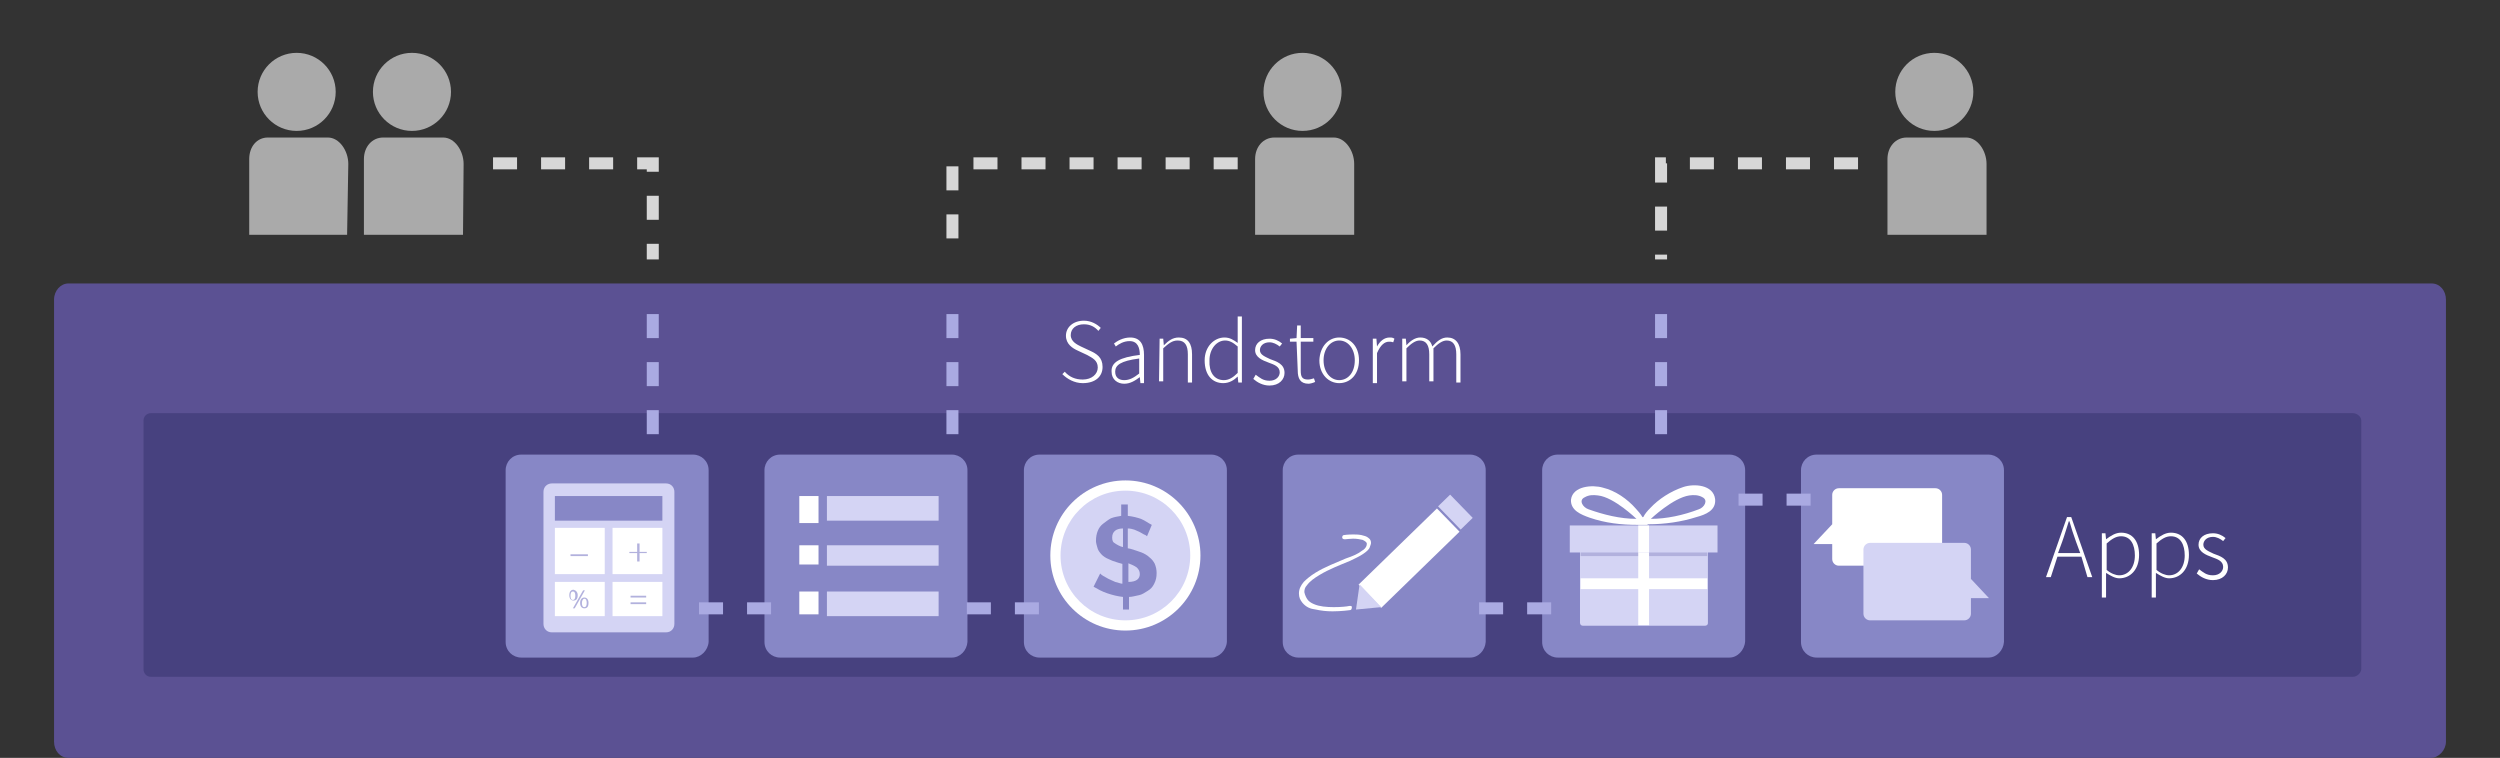 <?xml version="1.0" encoding="utf-8"?>
<!-- Generator: Adobe Illustrator 19.2.0, SVG Export Plug-In . SVG Version: 6.00 Build 0)  -->
<svg version="1.1" id="Layer_1" xmlns="http://www.w3.org/2000/svg" xmlns:xlink="http://www.w3.org/1999/xlink" x="0px" y="0px"
	 viewBox="0 0 416.3 126.2" style="enable-background:new 0 0 416.3 126.2;" xml:space="preserve">
<rect x="0" y="0" width="416.3" height="126.2" fill="#333333" stroke="none"/>
<style type="text/css">
	.st0{fill:#5B5193;}
	.st1{fill:#47417F;}
	.st2{fill:#AAAAAA;}
	.st3{fill:none;stroke:#D7D7D7;stroke-width:2;stroke-miterlimit:10;stroke-dasharray:4;}
	.st4{fill:#FFFFFF;}
	.st5{fill:none;stroke:#AAAAE2;stroke-width:2;stroke-miterlimit:10;stroke-dasharray:4;}
	.st6{fill:#8787C6;}
	.st7{fill:#D4D4F4;}
	.st8{fill:#B2B1DD;}
</style>
<path class="st0" d="M404.8,126.2H11.4c-1.4,0-2.4-1.2-2.4-2.7V49.9c0-1.5,1.1-2.7,2.4-2.7h393.5c1.4,0,2.4,1.2,2.4,2.7v73.6
	C407.3,124.9,406.1,126.2,404.8,126.2z"/>
<path class="st1" d="M391.8,112.7H25.1c-0.7,0-1.2-0.6-1.2-1.2V70c0-0.7,0.6-1.2,1.2-1.2h366.7c0.7,0,1.4,0.6,1.4,1.2v41.5
	C393.1,112.1,392.5,112.7,391.8,112.7z"/>
<g>
	<circle class="st2" cx="68.6" cy="15.3" r="6.5"/>
	<g>
		<path class="st2" d="M77.2,27.3c0-2.2-1.5-4.4-3.4-4.4h-10c-1.8,0-3.2,1.5-3.2,3.6v12.6h16.5L77.2,27.3L77.2,27.3z"/>
	</g>
</g>
<g>
	<circle class="st2" cx="322.1" cy="15.3" r="6.5"/>
	<g>
		<path class="st2" d="M330.8,27.3c0-2.2-1.5-4.4-3.4-4.4h-9.9c-1.8,0-3.2,1.5-3.2,3.6v12.6h16.5L330.8,27.3L330.8,27.3z"/>
	</g>
</g>
<g>
	<circle class="st2" cx="49.4" cy="15.3" r="6.5"/>
	<g>
		<path class="st2" d="M58,27.3c0-2.2-1.5-4.4-3.4-4.4h-10c-1.8,0-3.1,1.5-3.1,3.6v12.6h16.3L58,27.3L58,27.3z"/>
	</g>
</g>
<polyline class="st3" points="82.1,27.2 108.7,27.2 108.7,43.2 "/>
<g>
	<circle class="st2" cx="216.9" cy="15.3" r="6.5"/>
	<g>
		<path class="st2" d="M225.5,27.3c0-2.2-1.5-4.4-3.4-4.4h-9.9c-1.8,0-3.2,1.5-3.2,3.6v12.6h16.5L225.5,27.3L225.5,27.3z"/>
	</g>
</g>
<polyline class="st3" points="206.1,27.2 158.6,27.2 158.6,43.2 "/>
<polyline class="st3" points="309.4,27.2 276.6,27.2 276.6,43.2 "/>
<g>
	<path class="st4" d="M177.3,61.9c0.8,0.9,1.8,1.3,3,1.3c1.5,0,2.5-0.9,2.5-2c0-1.2-0.9-1.6-1.8-2.1l-1.5-0.7c-0.9-0.4-2-1.1-2-2.5
		s1.2-2.5,3-2.5c1.2,0,2.2,0.6,2.8,1.2l-0.4,0.5c-0.6-0.7-1.4-1.1-2.4-1.1c-1.3,0-2.2,0.7-2.2,1.8c0,1.1,1.1,1.6,1.7,1.9l1.5,0.7
		c1.1,0.5,2.1,1.1,2.1,2.7s-1.2,2.7-3.3,2.7c-1.4,0-2.6-0.7-3.4-1.5L177.3,61.9z"/>
	<path class="st4" d="M189.8,59.1c0-1.1-0.3-2.3-1.7-2.3c-1,0-1.8,0.5-2.3,0.9l-0.3-0.5c0.5-0.4,1.5-1,2.7-1c1.7,0,2.3,1.2,2.3,2.9
		v4.7h-0.6l-0.1-1l0,0c-0.8,0.6-1.6,1.1-2.6,1.1c-1.1,0-2.1-0.7-2.1-2C185,60.3,186.5,59.5,189.8,59.1z M187.2,63.3
		c0.9,0,1.6-0.4,2.5-1.1v-2.5c-3.1,0.4-4,1.1-4,2.2C185.7,63,186.5,63.3,187.2,63.3z"/>
	<path class="st4" d="M193.1,56.4h0.6l0.1,1.1l0,0c0.8-0.8,1.5-1.3,2.5-1.3c1.5,0,2.2,1,2.2,2.8v4.7h-0.7V59c0-1.5-0.5-2.3-1.7-2.3
		c-0.9,0-1.5,0.5-2.4,1.3v5.5H193L193.1,56.4L193.1,56.4z"/>
	<path class="st4" d="M203.9,56.2c0.9,0,1.5,0.4,2.2,0.9v-1.3v-3.1h0.7v11h-0.6l-0.1-1l0,0c-0.6,0.6-1.4,1.1-2.4,1.1
		c-1.8,0-3.1-1.3-3.1-3.8C200.6,57.7,202.2,56.2,203.9,56.2z M203.8,63.3c0.8,0,1.5-0.4,2.3-1.2v-4.4c-0.8-0.7-1.4-1-2.1-1
		c-1.4,0-2.6,1.4-2.6,3.3C201.3,62,202.2,63.3,203.8,63.3z"/>
	<path class="st4" d="M209.1,62.4c0.7,0.5,1.2,1,2.3,1c1.1,0,1.7-0.7,1.7-1.4c0-1-1-1.3-1.8-1.6c-1.1-0.4-2.3-0.9-2.3-2.1
		c0-1.1,0.9-1.9,2.4-1.9c0.8,0,1.5,0.3,2.1,0.8l-0.4,0.5c-0.5-0.4-1.1-0.7-1.7-0.7c-1.1,0-1.6,0.7-1.6,1.3c0,0.8,0.9,1.1,1.7,1.5
		c1.1,0.4,2.4,0.8,2.4,2.3c0,1.1-0.9,2.1-2.5,2.1c-1.1,0-2-0.5-2.7-1.1L209.1,62.4z"/>
	<path class="st4" d="M215.9,56.9h-1.1v-0.5l1.1-0.1l0.1-2.1h0.6v2.1h2.1v0.6h-2.1v4.8c0,1,0.2,1.5,1.2,1.5c0.3,0,0.7-0.1,1-0.2
		l0.2,0.6c-0.4,0.2-0.9,0.3-1.1,0.3c-1.4,0-1.8-0.9-1.8-2.2L215.9,56.9L215.9,56.9z"/>
	<path class="st4" d="M223,56.2c1.8,0,3.3,1.4,3.3,3.8c0,2.4-1.5,3.8-3.3,3.8c-1.7,0-3.3-1.4-3.3-3.8
		C219.8,57.6,221.3,56.2,223,56.2z M223,63.3c1.5,0,2.6-1.3,2.6-3.3c0-1.9-1.1-3.3-2.6-3.3c-1.4,0-2.6,1.3-2.6,3.3
		S221.6,63.3,223,63.3z"/>
	<path class="st4" d="M228.6,56.4h0.6l0.1,1.3l0,0c0.5-0.9,1.2-1.5,2.1-1.5c0.3,0,0.5,0,0.8,0.2l-0.2,0.6c-0.3-0.1-0.4-0.1-0.7-0.1
		c-0.7,0-1.4,0.5-2,1.9v5h-0.7L228.6,56.4L228.6,56.4z"/>
	<path class="st4" d="M233.5,56.4h0.6l0.1,1.1l0,0c0.7-0.8,1.5-1.3,2.3-1.3c1.1,0,1.8,0.6,2,1.5c0.9-1,1.6-1.5,2.5-1.5
		c1.4,0,2.2,1,2.2,2.8v4.7h-0.7V59c0-1.5-0.5-2.3-1.6-2.3c-0.7,0-1.4,0.5-2.2,1.3v5.5H238V59c0-1.5-0.5-2.3-1.6-2.3
		c-0.7,0-1.4,0.5-2.2,1.3v5.5h-0.7V56.4z"/>
</g>
<g>
	<path class="st4" d="M346.6,92.7h-4l-1.1,3.4h-0.8l3.5-10h0.7l3.5,10h-0.8L346.6,92.7z M346.4,92.1l-0.7-1.9
		c-0.4-1.1-0.8-2.3-1.1-3.4h-0.1c-0.4,1.2-0.7,2.3-1.1,3.4l-0.7,1.9H346.4z"/>
	<path class="st4" d="M350.7,96.8v2.7H350V88.8h0.6l0.1,1l0,0c0.8-0.6,1.6-1.1,2.5-1.1c1.9,0,3,1.4,3,3.7c0,2.5-1.5,3.9-3.3,3.9
		c-0.7,0-1.4-0.4-2.2-0.9L350.7,96.8L350.7,96.8z M352.9,95.8c1.5,0,2.6-1.3,2.6-3.3c0-1.8-0.7-3.2-2.3-3.2c-0.8,0-1.5,0.4-2.4,1.2
		v4.4C351.5,95.5,352.3,95.8,352.9,95.8z"/>
	<path class="st4" d="M359,96.8v2.7h-0.7V88.8h0.6l0.1,1l0,0c0.8-0.6,1.6-1.1,2.5-1.1c1.9,0,3,1.4,3,3.7c0,2.5-1.5,3.9-3.3,3.9
		c-0.7,0-1.4-0.4-2.2-0.9L359,96.8L359,96.8z M361.2,95.8c1.5,0,2.6-1.3,2.6-3.3c0-1.8-0.7-3.2-2.3-3.2c-0.8,0-1.5,0.4-2.4,1.2v4.4
		C359.8,95.5,360.6,95.8,361.2,95.8z"/>
	<path class="st4" d="M366.2,94.8c0.7,0.5,1.2,1,2.3,1c1.1,0,1.7-0.7,1.7-1.4c0-1-1-1.3-1.8-1.6c-1.1-0.4-2.3-0.9-2.3-2.1
		c0-1.1,0.9-1.9,2.4-1.9c0.8,0,1.5,0.3,2.1,0.8l-0.4,0.5c-0.5-0.4-1.1-0.7-1.7-0.7c-1.1,0-1.6,0.7-1.6,1.3c0,0.8,0.9,1.1,1.7,1.5
		c1.1,0.4,2.4,0.8,2.4,2.3c0,1.1-0.9,2.1-2.5,2.1c-1.1,0-2-0.5-2.7-1.1L366.2,94.8z"/>
</g>
<line class="st5" x1="108.7" y1="52.3" x2="108.7" y2="73.6"/>
<line class="st5" x1="158.6" y1="52.3" x2="158.6" y2="73.6"/>
<line class="st5" x1="276.6" y1="52.3" x2="276.6" y2="73.6"/>
<g>
	<path class="st6" d="M244.8,109.5h-28.6c-1.4,0-2.6-1.1-2.6-2.6V78.3c0-1.4,1.1-2.6,2.6-2.6h28.6c1.4,0,2.6,1.1,2.6,2.6v28.6
		C247.3,108.3,246.2,109.5,244.8,109.5z"/>
	
		<rect x="225.6" y="90.4" transform="matrix(0.717 -0.697 0.697 0.717 1.465 189.778)" class="st4" width="18.2" height="5.4"/>
	<rect x="241" y="82.7" transform="matrix(0.717 -0.697 0.697 0.717 9.028 192.997)" class="st7" width="2.8" height="5.4"/>
	<polygon class="st7" points="225.8,101.5 226.4,97.3 230,101.1 	"/>
	<path class="st4" d="M224.9,100.9c0,0-0.1,0-0.2,0c-0.4,0.1-1.4,0.2-2.6,0.2s-2.4-0.1-3.3-0.5c-0.5-0.2-0.9-0.5-1.1-0.8
		s-0.4-0.7-0.5-1.2l0,0c0-0.4,0.1-0.8,0.4-1.1c0.5-0.7,1.2-1.2,2.2-1.8c1.5-0.9,3.3-1.6,5-2.3c0.8-0.4,1.5-0.7,2.1-1.1
		c0.6-0.4,1.1-0.8,1.2-1.2c0.1-0.3,0.2-0.5,0.2-0.7c0-0.3-0.1-0.6-0.4-0.8c-0.3-0.3-0.8-0.4-1.2-0.5c-0.5-0.1-1-0.1-1.4-0.1
		c-0.9,0-1.5,0.1-1.5,0.1c-0.2,0-0.3,0.2-0.3,0.4c0,0.2,0.2,0.3,0.4,0.3c0,0,0,0,0.1,0c0.2,0,0.8-0.1,1.3-0.1c0.6,0,1.2,0.1,1.6,0.2
		c0.2,0.1,0.4,0.2,0.5,0.3c0.1,0.1,0.2,0.2,0.2,0.3s0,0.3-0.1,0.5c-0.1,0.2-0.3,0.5-0.7,0.7c-0.6,0.5-1.5,0.9-2.7,1.3
		c-1.6,0.7-3.5,1.4-5.1,2.4c-0.8,0.5-1.4,1-1.9,1.5c-0.5,0.6-0.8,1.2-0.8,1.9l0,0c0,0.7,0.2,1.1,0.6,1.6c0.6,0.7,1.3,1,2.2,1.1
		c0.9,0.2,1.8,0.3,2.8,0.3c1.5,0,2.9-0.2,2.9-0.2c0.2,0,0.3-0.2,0.3-0.4C225.2,101,225,100.9,224.9,100.9L224.9,100.9z"/>
</g>
<g>
	<path class="st6" d="M115.4,109.5H86.8c-1.4,0-2.6-1.1-2.6-2.6V78.3c0-1.4,1.1-2.6,2.6-2.6h28.6c1.4,0,2.6,1.1,2.6,2.6v28.6
		C117.9,108.3,116.7,109.5,115.4,109.5z"/>
	<path class="st7" d="M110.9,105.3h-19c-0.9,0-1.4-0.7-1.4-1.4v-22c0-0.9,0.7-1.4,1.4-1.4h19c0.9,0,1.4,0.7,1.4,1.4v22
		C112.3,104.6,111.8,105.3,110.9,105.3z"/>
	<rect x="92.4" y="82.6" class="st6" width="17.9" height="4.1"/>
	<rect x="92.4" y="87.9" class="st4" width="8.3" height="7.7"/>
	<rect x="102" y="87.9" class="st4" width="8.3" height="7.7"/>
	<rect x="92.4" y="96.9" class="st4" width="8.3" height="5.7"/>
	<rect x="102" y="96.9" class="st4" width="8.3" height="5.7"/>
	<polygon class="st8" points="106.5,90.5 106.5,91.9 107.7,91.9 107.7,92.1 106.5,92.1 106.5,93.5 106.1,93.5 106.1,92.1 
		104.8,92.1 104.8,91.9 106.1,91.9 106.1,90.5 	"/>
	<path class="st8" d="M96.2,99.1c0,0.7-0.3,0.9-0.7,0.9c-0.4,0-0.7-0.3-0.7-0.9c0-0.6,0.3-0.9,0.7-0.9
		C95.9,98.3,96.2,98.6,96.2,99.1z M95,99.2c0,0.4,0.1,0.7,0.4,0.7s0.4-0.3,0.4-0.7c0-0.4-0.1-0.7-0.4-0.7S95,98.8,95,99.2z
		 M95.4,101.3l1.7-3h0.3l-1.7,3H95.4z M98,100.4c0,0.7-0.3,0.9-0.7,0.9c-0.4,0-0.7-0.3-0.7-0.9s0.3-0.9,0.7-0.9
		C97.7,99.5,98,99.8,98,100.4z M96.9,100.4c0,0.4,0.1,0.7,0.4,0.7c0.3,0,0.4-0.3,0.4-0.7c0-0.4-0.1-0.7-0.4-0.7
		C97.1,99.7,96.9,100,96.9,100.4z"/>
	<path class="st8" d="M105,99.5v-0.3h2.6v0.3H105z M105,100.6v-0.3h2.6v0.3H105z"/>
	<rect x="95" y="92.3" class="st8" width="2.9" height="0.3"/>
</g>
<g>
	<path class="st6" d="M158.5,109.5h-28.6c-1.4,0-2.6-1.1-2.6-2.6V78.3c0-1.4,1.1-2.6,2.6-2.6h28.6c1.4,0,2.6,1.1,2.6,2.6v28.6
		C161,108.3,159.9,109.5,158.5,109.5z"/>
	<rect x="133.1" y="82.6" class="st4" width="3.2" height="4.5"/>
	<rect x="137.7" y="82.6" class="st7" width="18.6" height="4.1"/>
	<rect x="133.1" y="90.8" class="st4" width="3.2" height="3.2"/>
	<rect x="137.7" y="90.8" class="st7" width="18.6" height="3.4"/>
	<rect x="133.1" y="98.5" class="st4" width="3.2" height="3.8"/>
	<rect x="137.7" y="98.5" class="st7" width="18.6" height="4.1"/>
</g>
<g>
	<path class="st6" d="M331.1,109.5h-28.6c-1.4,0-2.6-1.1-2.6-2.6V78.3c0-1.4,1.1-2.6,2.6-2.6h28.6c1.4,0,2.6,1.1,2.6,2.6v28.6
		C333.6,108.3,332.5,109.5,331.1,109.5z"/>
	<path class="st4" d="M322.3,81.3h-16.1c-0.6,0-1.1,0.5-1.1,1.1v4.9l-3.1,3.3h3.1v2.5c0,0.6,0.5,1.1,1.1,1.1h16.1
		c0.6,0,1.1-0.5,1.1-1.1V82.4C323.4,81.8,322.9,81.3,322.3,81.3z"/>
	<path class="st7" d="M331.2,99.6l-3-3.2v-4.9c0-0.6-0.5-1.1-1.1-1.1h-15.7c-0.6,0-1.1,0.5-1.1,1.1v10.7c0,0.6,0.5,1.1,1.1,1.1h15.7
		c0.6,0,1.1-0.5,1.1-1.1v-2.6L331.2,99.6L331.2,99.6z"/>
</g>
<g>
	<path class="st6" d="M288,109.5h-28.6c-1.4,0-2.6-1.1-2.6-2.6V78.3c0-1.4,1.1-2.6,2.6-2.6H288c1.4,0,2.6,1.1,2.6,2.6v28.5
		C290.5,108.3,289.3,109.5,288,109.5z"/>
	<path class="st7" d="M283.9,104.2h-20.3c-0.3,0-0.5-0.2-0.5-0.5V91.6c0-0.3,0.2-0.5,0.5-0.5h20.3c0.3,0,0.5,0.2,0.5,0.5v12.2
		C284.4,104,284.2,104.2,283.9,104.2z"/>
	<rect x="263.2" y="96.3" class="st4" width="21.1" height="1.8"/>
	<path class="st4" d="M285.6,83.1c-0.3-2.4-3.5-2.6-5.3-2c-2.1,0.7-4.1,2-5.5,3.5c-0.5,0.5-0.9,1-1.1,1.4c0,0,0,0.1-0.1,0.1
		c-0.1,0.3-0.5,1.2-0.9,1.2h1.8c2.7,0,5.5-0.4,8-1.2C284,85.7,285.8,85,285.6,83.1z M282.9,84.8c-2.6,1-5.4,1.6-8,1.6
		c0,0,3.7-3.5,6.4-3.9c0.7-0.1,1.5-0.1,2.2,0.3C284.5,83.3,283.8,84.5,282.9,84.8z"/>
	<path class="st4" d="M264.7,86.2c2.6,0.9,5.3,1.2,8,1.2h1.8c-0.3,0-0.7-1-0.9-1.2c0,0,0-0.1-0.1-0.1c-0.3-0.5-0.8-1.1-1.1-1.4
		c-1.4-1.6-3.4-3-5.5-3.5c-1.7-0.5-5-0.3-5.3,2C261.5,85,263.3,85.7,264.7,86.2z M263.9,82.8c0.7-0.4,1.4-0.4,2.2-0.3
		c2.7,0.3,6.4,3.9,6.4,3.9c-2.7,0-5.5-0.7-8-1.6C263.6,84.5,262.8,83.3,263.9,82.8z"/>
	<rect x="263.2" y="91.9" class="st8" width="21.1" height="0.7"/>
	<rect x="272.8" y="91.9" class="st4" width="1.8" height="12.2"/>
	<rect x="261.4" y="87.5" class="st7" width="24.6" height="4.5"/>
	<rect x="272.8" y="87.5" class="st4" width="1.8" height="4.5"/>
</g>
<g>
	<path class="st6" d="M201.7,109.5h-28.6c-1.4,0-2.6-1.1-2.6-2.6V78.3c0-1.4,1.1-2.6,2.6-2.6h28.6c1.4,0,2.6,1.1,2.6,2.6v28.6
		C204.2,108.3,203,109.5,201.7,109.5z"/>
	<circle class="st4" cx="187.4" cy="92.5" r="12.5"/>
	<circle class="st7" cx="187.4" cy="92.5" r="10.8"/>
	<path class="st6" d="M191,89.3c-0.1-0.1-0.2-0.2-0.5-0.3c-0.2-0.1-0.5-0.3-0.7-0.4c-0.3-0.1-0.6-0.3-0.9-0.4
		c-0.3-0.1-0.7-0.2-1.1-0.2v3.3l0.5,0.1c0.7,0.2,1.2,0.4,1.8,0.6c0.5,0.2,1,0.5,1.3,0.8c0.4,0.3,0.7,0.7,0.9,1.1
		c0.2,0.5,0.3,1,0.3,1.5c0,0.7-0.1,1.2-0.4,1.8c-0.3,0.6-0.6,0.9-1.1,1.2c-0.5,0.3-0.9,0.6-1.4,0.7c-0.6,0.1-1.1,0.3-1.7,0.3v2.1
		H187v-2.1c-0.9-0.1-1.7-0.3-2.6-0.6s-1.6-0.7-2.3-1.1l1.1-2.2c0.1,0.1,0.3,0.3,0.5,0.4c0.3,0.2,0.6,0.3,0.9,0.5
		c0.4,0.2,0.7,0.3,1.1,0.5c0.5,0.1,0.9,0.3,1.2,0.3v-3.3l-0.7-0.2c-0.7-0.2-1.2-0.4-1.6-0.6c-0.5-0.2-0.9-0.5-1.1-0.7
		c-0.3-0.3-0.6-0.7-0.7-1c-0.1-0.4-0.3-0.9-0.3-1.3c0-0.7,0.1-1.2,0.3-1.7c0.2-0.5,0.5-0.9,0.9-1.2c0.4-0.3,0.9-0.7,1.3-0.9
		c0.5-0.2,1.1-0.3,1.7-0.4v-1.9h1.1v1.9c0.9,0.1,1.6,0.3,2.2,0.5c0.7,0.3,1.2,0.7,1.8,1L191,89.3z M185.2,89.5c0,0.5,0.1,0.8,0.5,1
		c0.3,0.2,0.8,0.5,1.3,0.6v-3.1C185.9,88,185.2,88.5,185.2,89.5z M189.8,95.6c0-0.5-0.2-0.8-0.5-1.1c-0.4-0.3-0.9-0.5-1.4-0.7v3.1
		C189.2,96.9,189.8,96.4,189.8,95.6z"/>
</g>
<line class="st5" x1="116.4" y1="101.3" x2="130.2" y2="101.3"/>
<line class="st5" x1="289.5" y1="83.2" x2="303.3" y2="83.2"/>
<line class="st5" x1="246.3" y1="101.3" x2="260" y2="101.3"/>
<line class="st5" x1="161" y1="101.3" x2="174.8" y2="101.3"/>
</svg>
